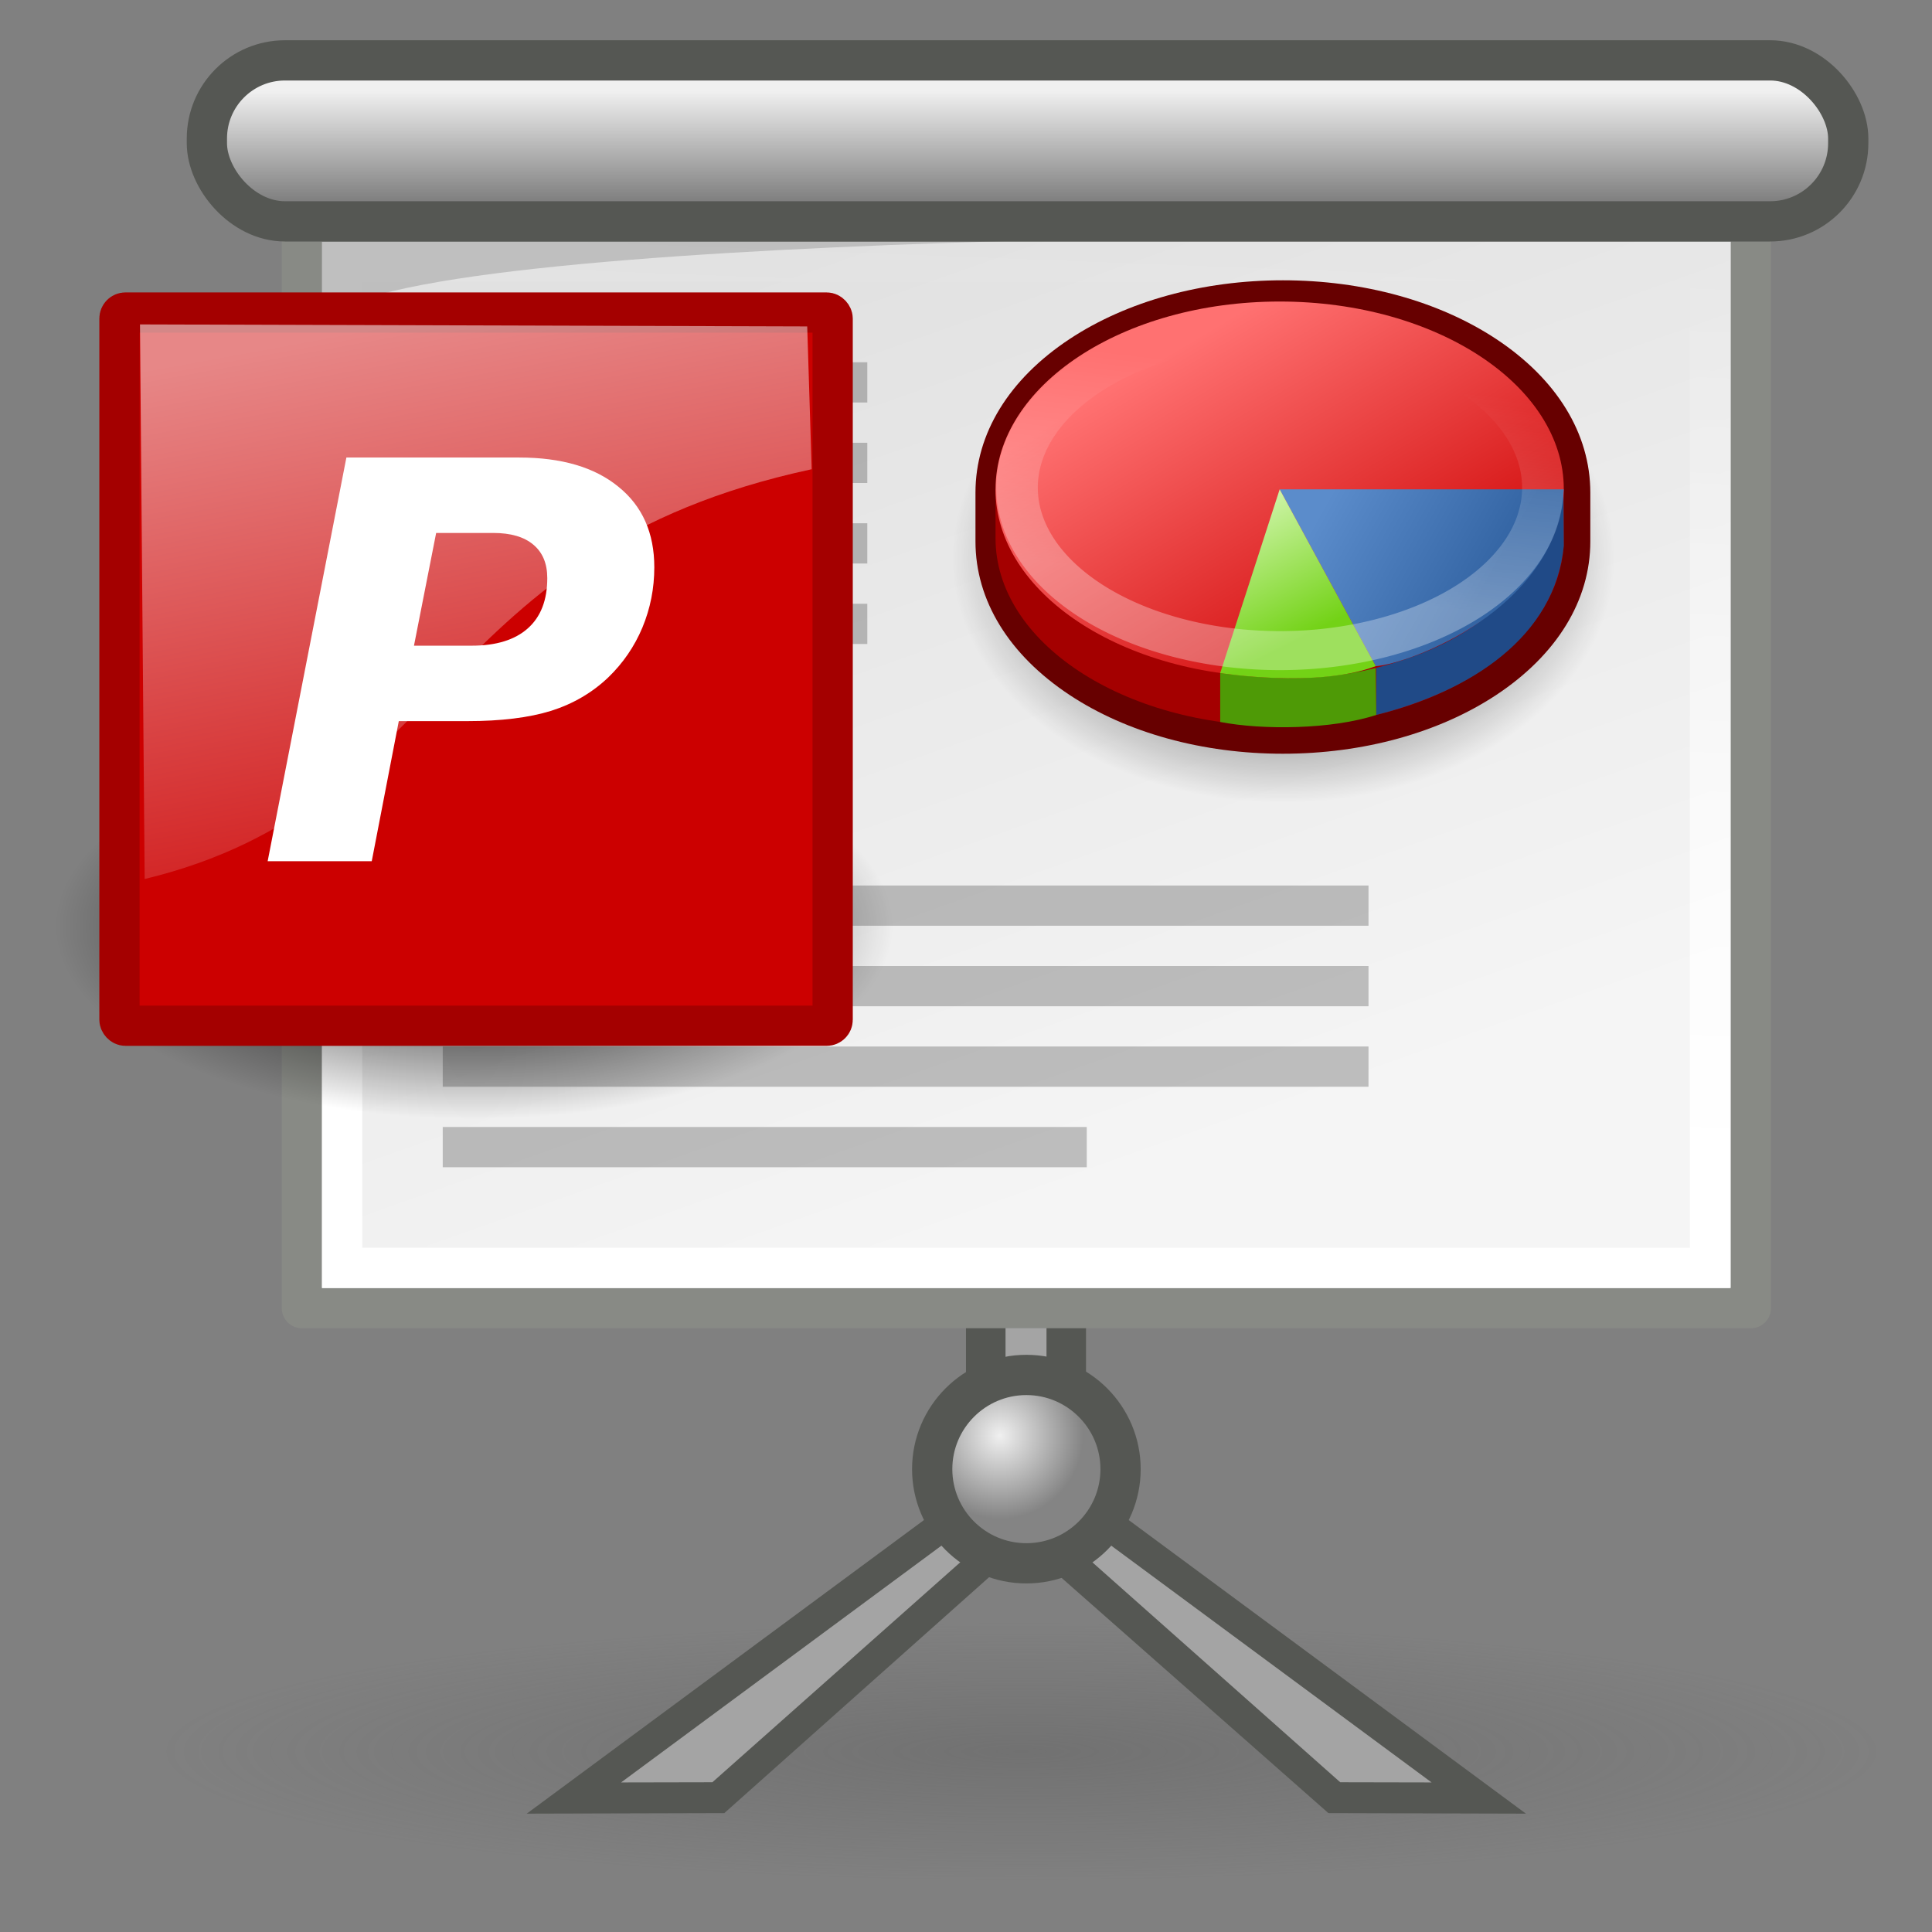 <svg height="52" viewBox="0 0 48 48" width="52" xmlns="http://www.w3.org/2000/svg" xmlns:xlink="http://www.w3.org/1999/xlink"><rect x="0" y="0" width="48" height="48" fill="#808080" stroke="none"/><linearGradient id="a"><stop offset="0"/><stop offset="1" stop-opacity="0"/></linearGradient><radialGradient id="b" cx="15.116" cy="63.965" gradientTransform="scale(1.644 .608)" gradientUnits="userSpaceOnUse" r="12.289" xlink:href="#a"/><linearGradient id="c" gradientTransform="matrix(.849 0 0 .682 3.442 6.24)" gradientUnits="userSpaceOnUse" x1="11.492" x2="17.199" y1="1.654" y2="26.729"><stop offset="0" stop-color="#fff"/><stop offset="1" stop-color="#fcfcff" stop-opacity="0"/></linearGradient><linearGradient id="d"><stop offset="0" stop-color="#fff"/><stop offset="1" stop-color="#fff" stop-opacity="0"/></linearGradient><linearGradient id="e" gradientTransform="matrix(1.869 0 0 1.509 -20.391 -10.017)" gradientUnits="userSpaceOnUse" x1="27.295" x2="20.945" y1="25.473" y2="11.004"><stop offset="0" stop-color="#f5f5f5"/><stop offset="1" stop-color="#e1e1e1"/></linearGradient><radialGradient id="f" cx="24.843" cy="35.671" gradientUnits="userSpaceOnUse" r="2.067"><stop offset="0" stop-color="#f0f0f0"/><stop offset="1" stop-color="#848484"/></radialGradient><radialGradient id="g" cx="26.163" cy="44.023" gradientTransform="matrix(1 0 0 .181 0 36.047)" gradientUnits="userSpaceOnUse" r="12.198"><stop offset="0" stop-color="#5b5b5b"/><stop offset="1" stop-color="#5b5b5b" stop-opacity="0"/></radialGradient><linearGradient id="h" gradientTransform="matrix(1.905 0 0 2.522 -22.821 -13.246)" gradientUnits="userSpaceOnUse" x1="24.919" x2="24.919" y1="6.148" y2="7.46"><stop offset="0" stop-color="#f0f0f0"/><stop offset="1" stop-color="#686868"/></linearGradient><linearGradient id="i" gradientUnits="userSpaceOnUse" x1="23.38" x2="24.245" xlink:href="#d" y1="28.369" y2="6"/><radialGradient id="j" cx="28.284" cy="47.401" gradientTransform="scale(1.164 .859)" gradientUnits="userSpaceOnUse" r="13.804" xlink:href="#a"/><linearGradient id="k" gradientUnits="userSpaceOnUse" x1="-22.976" x2="-14.36" y1="18.516" y2="33.016"><stop offset="0" stop-color="#ff7171"/><stop offset="1" stop-color="#c00"/></linearGradient><linearGradient id="l" gradientUnits="userSpaceOnUse" x1="-16.387" x2="-9.735" y1="24.454" y2="28.196"><stop offset="0" stop-color="#5b8ccb"/><stop offset="1" stop-color="#3465a4"/></linearGradient><linearGradient id="m" gradientUnits="userSpaceOnUse" x1="-17.863" x2="-20.822" y1="30.828" y2="25.015"><stop offset="0" stop-color="#73d216"/><stop offset="1" stop-color="#d5f7b3"/></linearGradient><linearGradient id="n" gradientUnits="userSpaceOnUse" x1="-20.75" x2="-19.5" xlink:href="#d" y1="29" y2="18.75"/><path d="m26.482 37.622h-1.982v-31.622h1.982v31.62z" fill="#a4a4a4" stroke="#555753"/><path d="m26 37.622h-1.018v-31.622h1.018v31.62z" fill="#a4a4a4"/><path d="m43.5 32.5h-36v-27h36z" fill="url(#e)" stroke="#888a85" stroke-linejoin="round"/><path d="m38.361 44.023a12.198 2.21 0 1 1 -24.395 0 12.198 2.21 0 1 1 24.395 0z" fill="url(#g)" opacity=".39" transform="matrix(1.749 0 0 1.453 -20.383 -20.437)"/><g fill="#a4a4a4" stroke="#555753" transform="matrix(1.539 0 0 1.539 -12.899 -11.057)"><path d="m31.492 35.959-6.275-4.638-.066.345 4.865 4.289z"/><path d="m18.408 35.959 6.275-4.638-.05.402-4.75 4.232z"/></g><path d="m42.484 31.5h-33.984v-25h33.984z" fill="none" stroke="url(#i)"/><path d="m37.646 5.838h-29.646v2.162c1.671-2.349 29.646-2.162 29.646-2.162z" opacity=".16"/><rect fill="url(#h)" height="4" rx="1.941" stroke="#555753" width="40.779" x="5.14" y="1.5"/><g fill-opacity=".228"><path d="m12.548 9h9v1h-9z"/><path d="m12.548 11h9v1h-9z"/><path d="m12.548 13h9v1h-9z"/><path d="m12.548 15h9v1h-9z"/><path d="m12.548 17h6v1h-6z"/><path d="m11 22h23v1h-23z"/><path d="m11 24h23v1h-23z"/><path d="m11 26h23v1h-23z"/><path d="m11 28h16v1h-16z"/></g><path d="m49 40.714a16.071 11.857 0 1 1 -32.143 0 16.071 11.857 0 1 1 32.143 0z" fill="url(#j)" fill-rule="evenodd" transform="matrix(.512 0 0 .512 15.029 -6.973)"/><g transform="matrix(.587 0 0 .587 42.733 -2.197)"><path d="m-27.529 18.093c-2.569 1.698-3.983 4.005-3.983 6.498v2.069c0 2.491 1.414 4.798 3.983 6.497 2.426 1.604 5.633 2.487 9.029 2.487 3.395 0 6.601-.884 9.029-2.487 2.568-1.698 3.982-4.005 3.982-6.497v-2.069c0-2.493-1.415-4.8-3.982-6.498-2.427-1.603-5.634-2.487-9.029-2.487-3.396 0-6.603.884-9.029 2.487z" fill="#670000"/><path d="m-7.024 24.454c-1.379-3.387-6.053-5.88-11.612-5.88-5.559 0-10.234 2.494-11.612 5.88h-.415v2.07c0 4.39 5.385 7.949 12.027 7.949 6.643 0 12.026-3.559 12.026-7.949v-2.07z" fill="#a40000"/><path d="m-6.61 24.454c0 4.391-5.384 7.949-12.026 7.949-6.643 0-12.027-3.559-12.027-7.949 0-4.391 5.385-7.949 12.027-7.949 6.643 0 12.026 3.559 12.026 7.949z" fill="url(#k)"/><path d="m-6.61 26.833-.015-2.166c-1.304 4.501-4.237 6.408-7.923 7.341v1.994c3.991-1.004 7.562-3.289 7.939-7.169z" fill="#204a87"/><path d="m-6.61 24.454c-.275 5.079-6.558 7.396-7.961 7.484l-4.066-7.484h12.026z" fill="url(#l)"/><path d="m-21.154 34.298v-2.069c2.263.295 4.34.347 6.583-.214l.022 1.988c-1.879.616-4.82.645-6.605.296z" fill="#4e9a06"/><path d="m-18.637 24.454 4.066 7.483c-2.489.949-6.583.291-6.583.291z" fill="url(#m)"/><path d="m-6.875 24.375a11.75 7.75 0 1 1 -23.5 0 11.75 7.75 0 1 1 23.5 0z" display="block" fill="none" opacity=".311" stroke="url(#n)" stroke-width="1.855" transform="matrix(.947 0 0 .89 -.987 2.689)"/></g><g fill="#a4a4a4" transform="matrix(1.539 0 0 1.539 -12.899 -11.057)"><path d="m30.015 35.956 1.477.003-6.275-4.638-.439-.014 5.238 4.648z"/><path d="m19.884 35.956-1.476.003 6.275-4.638.438-.014-5.238 4.648z"/></g><path d="m27.84 36.5c0 1.292-1.047 2.34-2.34 2.34-1.292 0-2.34-1.047-2.34-2.34 0-1.289 1.047-2.34 2.34-2.34 1.292 0 2.34 1.051 2.34 2.34z" fill="url(#f)" stroke="#555753"/><path d="m45.053 38.909a20.203 7.475 0 1 1 -40.406 0 20.203 7.475 0 1 1 40.406 0z" fill="url(#b)" transform="matrix(.515 0 0 .641 -1.013 -1.915)"/><rect fill="#c00" height="17.719" rx=".149" stroke="#a40000" stroke-linejoin="round" width="17.719" x="2.968" y="7.765"/><path d="m3.478 8.06.116 13.779c7.569-1.829 7.161-8.159 16.572-10.181l-.111-3.548z" fill="url(#c)" fill-rule="evenodd" opacity=".531"/><path d="m8.606 11.367h4.292q1.579 0 2.465.725.893.719.893 2.002 0 .786-.296 1.498-.296.705-.846 1.236-.598.571-1.424.833-.826.255-2.076.255h-1.706l-.672 3.48h-2.586zm2.23 1.874-.551 2.801h1.431q.914 0 1.397-.43.484-.43.484-1.249 0-.544-.349-.833-.343-.289-.994-.289z" fill="#fff"/></svg>